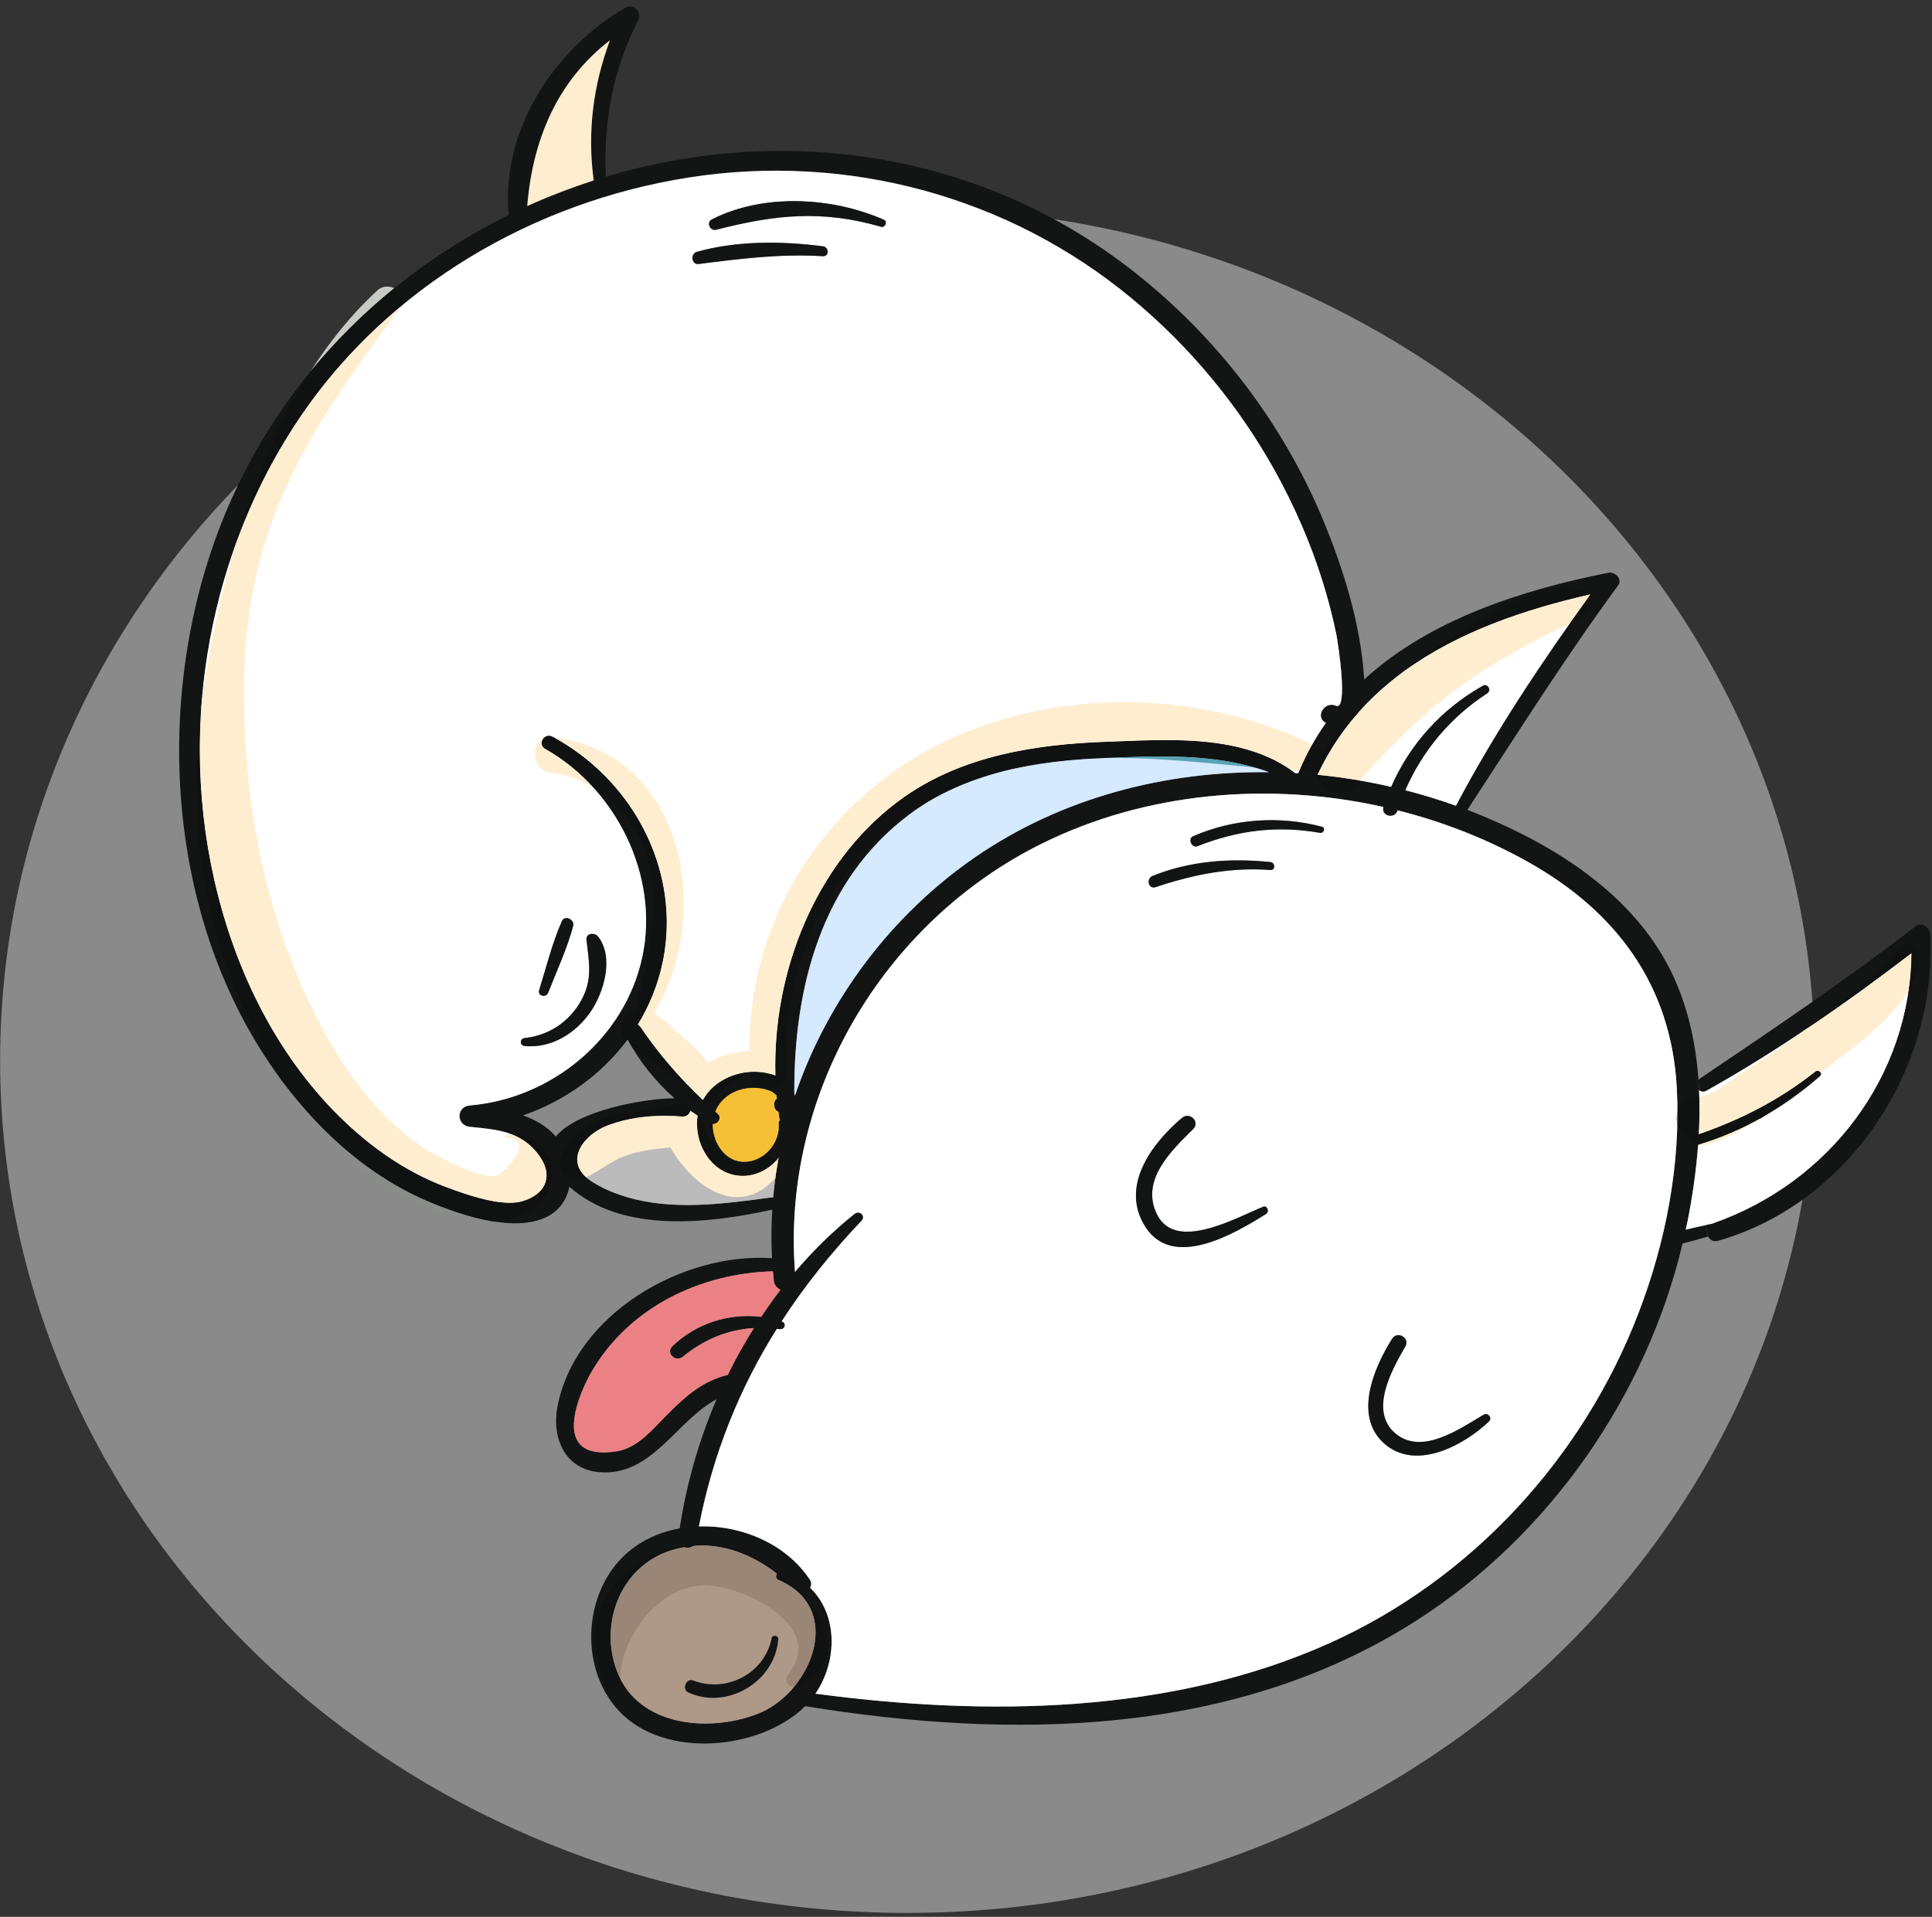 <?xml version="1.0" encoding="UTF-8"?>
<svg width="130px" height="129px" viewBox="0 0 130 129" version="1.1" xmlns="http://www.w3.org/2000/svg" xmlns:xlink="http://www.w3.org/1999/xlink">
    <rect x="0" y="0" width="130" height="129" fill="#333333" stroke="none"/>
    <!-- Generator: Sketch 50 (54983) - http://www.bohemiancoding.com/sketch -->
    <title>Group</title>
    <desc>Created with Sketch.</desc>
    <defs></defs>
    <g id="Page-1" stroke="none" stroke-width="1" fill="none" fill-rule="evenodd">
        <g id="2" transform="translate(-698, -493)">
            <g id="Silver" transform="translate(434, 132)">
                <g id="Group" transform="translate(264, 361)">
                    <path d="M0.008,71.372 C0.008,103.057 27.338,128.738 61.052,128.738 C94.767,128.738 122.097,103.057 122.097,71.372 C122.097,39.69 94.767,14.006 61.052,14.006 C27.338,14.006 0.008,39.69 0.008,71.372" id="Fill-201" fill="#E2E2E2" opacity="0.5"></path>
                    <path d="M99.768,46.145 C100.108,45.949 100.398,46.458 100.075,46.671 C97.599,48.277 95.731,50.514 94.565,53.183 C95.72,53.48 96.852,53.826 97.967,54.224 C100.582,49.261 103.738,44.556 107.011,40.002 C99.534,41.702 92.067,44.841 88.655,52.143 C90.322,52.305 91.972,52.579 93.601,52.954 C94.861,50.067 96.997,47.712 99.768,46.145 M53.482,73.752 C55.673,67.288 60.005,61.536 65.665,57.653 C71.453,53.681 78.423,51.879 85.387,51.969 C81.936,50.693 78.116,50.861 74.447,51.007 C69.797,51.197 65.024,51.947 61.199,54.806 C55.266,59.242 53.409,66.493 53.448,73.55 C53.465,73.611 53.476,73.681 53.482,73.752 M47.984,76.05 C48.123,77.113 48.898,78.181 50.053,78.186 C51.413,78.199 52.517,76.907 52.394,75.59 C52.383,75.494 52.428,75.428 52.489,75.384 C52.467,75.34 52.445,75.301 52.439,75.244 C52.417,75.104 52.405,74.964 52.383,74.824 L52.305,74.785 C52.021,74.596 52.015,74.115 52.277,73.935 C52.272,73.865 52.26,73.795 52.25,73.721 C52.138,73.629 52.027,73.515 51.887,73.449 C51.636,73.318 51.34,73.257 51.062,73.231 C50.582,73.178 50.075,73.235 49.623,73.401 C48.915,73.664 48.391,74.172 48.134,74.806 C48.185,74.85 48.235,74.903 48.291,74.951 C48.603,75.227 48.307,75.656 47.962,75.647 C47.962,75.774 47.967,75.909 47.984,76.05 M54.513,106.856 C56.37,108.638 56.381,111.768 54.87,113.982 C66.334,115.51 78.797,115.383 89.497,110.564 C99.009,106.279 106.492,98.146 110.24,88.398 C112.085,83.605 113.106,78.348 112.827,73.2 C112.453,66.292 108.74,61.329 102.834,58.017 C100.097,56.479 97.125,55.309 94.047,54.537 L94.036,54.565 C93.835,55.164 92.898,54.912 93.088,54.308 C85.404,52.59 77.129,53.295 70.104,56.775 C59.398,62.079 52.584,73.642 53.493,85.596 C54.708,84.169 56.047,82.852 57.508,81.683 C57.836,81.425 58.277,81.841 57.976,82.151 C55.93,84.309 54.128,86.555 52.595,88.927 L52.617,88.936 C52.952,89.045 52.813,89.501 52.478,89.453 C52.405,89.444 52.344,89.444 52.272,89.431 C49.751,93.453 47.978,97.835 47.03,102.724 C49.919,102.632 52.913,103.919 54.491,106.305 C54.619,106.502 54.603,106.694 54.513,106.856 M50.945,115.352 C54.535,113.996 56.944,108.288 52.378,106.322 C52.194,106.243 52.194,106.042 52.277,105.898 C50.632,104.641 48.703,103.849 46.646,104.033 C46.478,104.164 46.239,104.186 46.032,104.121 C45.647,104.191 45.257,104.291 44.867,104.436 C41.672,105.622 40.322,109.369 41.516,112.477 C42.943,116.193 47.655,116.609 50.945,115.352 M44.917,95.178 C46.15,93.948 47.27,92.946 48.971,92.525 C49.5,91.44 50.086,90.394 50.727,89.378 C48.982,89.479 47.387,90.127 45.943,91.308 C45.458,91.702 44.772,91.059 45.24,90.604 C46.818,89.063 49.065,88.354 51.223,88.621 C51.636,87.999 52.06,87.391 52.517,86.804 C52.288,86.695 52.099,86.489 52.065,86.183 C52.043,85.968 52.027,85.763 52.01,85.557 C47.125,85.697 42.358,87.951 39.815,92.302 C39.017,93.668 36.848,98.43 41.543,97.664 C42.938,97.432 43.98,96.115 44.917,95.178 M42.096,80.536 C45.246,81.499 48.681,81.018 51.876,80.589 C51.932,80.58 51.976,80.589 52.021,80.593 C52.104,79.687 52.233,78.79 52.4,77.897 C51.759,78.742 50.688,79.267 49.578,79.105 C47.733,78.842 46.673,76.833 46.941,75.082 C46.779,74.977 46.612,74.863 46.451,74.75 C46.389,74.982 46.211,75.161 45.898,75.139 C44.22,75.017 42.564,75.126 40.969,75.708 C39.196,76.352 37.858,78.225 39.781,79.49 C40.495,79.954 41.282,80.291 42.096,80.536 M45.385,73.913 C44.108,72.784 43.01,71.411 42.235,69.956 C40.484,72.311 37.997,74.097 35.198,75.065 C36.051,75.367 36.815,75.813 37.401,76.487 C38.828,74.741 43.328,73.922 45.385,73.913 M39.949,12.145 C39.508,8.888 39.915,5.733 41.042,2.712 C37.518,5.431 35.839,9.37 35.477,13.868 C36.932,13.208 38.426,12.637 39.949,12.145 M22.418,74.719 C24.565,76.934 27.124,78.812 30.029,79.893 C31.384,80.396 33.759,81.245 35.153,80.838 C36.826,80.348 37.255,79.022 36.202,77.66 C35.02,76.133 33.442,76.015 31.613,75.835 C30.693,75.743 30.681,74.474 31.613,74.395 C37.105,73.935 42.04,69.895 43.216,64.412 C44.393,58.946 41.449,53.082 36.681,50.397 C36.14,50.095 36.62,49.278 37.166,49.569 C42.586,52.484 45.876,58.61 44.583,64.787 C44.265,66.292 43.69,67.685 42.921,68.95 C42.988,68.989 43.054,69.05 43.11,69.134 C44.365,70.975 45.726,72.535 47.298,74.032 C48.117,72.517 50.086,71.836 51.737,72.246 C51.887,72.276 52.032,72.329 52.177,72.377 C51.971,65.268 55.015,57.72 60.859,53.625 C64.823,50.85 69.719,50.089 74.447,49.921 C78.607,49.77 83.665,49.362 87.155,52.031 C87.222,52.031 87.289,52.036 87.356,52.036 C87.863,50.8 88.493,49.675 89.218,48.646 C88.443,48.282 89.118,47.152 89.893,47.493 C90.74,47.873 90.032,43.247 89.915,42.676 C89.67,41.495 89.368,40.332 89.012,39.185 C88.198,36.561 87.093,34.043 85.761,31.643 C83.313,27.256 80.063,23.334 76.204,20.129 C67.895,13.213 57.022,10.276 46.361,11.943 C35.906,13.577 26.092,19.301 20.132,28.163 C14.132,37.092 12.041,48.556 14.383,59.058 C15.665,64.837 18.281,70.438 22.418,74.719 M34.228,14.467 C33.687,8.782 37.306,3.249 42.096,0.519 C42.653,0.205 43.216,0.826 42.943,1.369 C41.231,4.715 40.601,8.178 40.769,11.893 C52.528,8.379 65.816,10.036 76.327,18.31 C81.88,22.68 86.335,28.493 89.045,35.033 C90.417,38.346 91.565,42.049 91.789,45.658 L91.789,45.731 C96.16,41.719 102.349,39.711 108.215,38.547 C108.656,38.457 109.202,38.955 108.873,39.409 C105.277,44.304 102.06,49.423 98.736,54.504 C99.104,54.643 99.467,54.789 99.829,54.94 C104.836,57.032 109.888,60.266 112.392,65.279 C113.535,67.579 114.104,70.102 114.287,72.679 L114.327,73.358 C114.371,74.342 114.36,75.34 114.31,76.33 C117.165,75.34 119.758,74.014 122.15,72.114 C122.367,71.943 122.679,72.241 122.462,72.43 C120.076,74.522 117.304,76.137 114.265,77.043 C114.137,78.75 113.892,80.44 113.579,82.064 C113.535,82.3 113.473,82.523 113.429,82.751 C113.87,82.646 114.321,82.541 114.778,82.449 L114.934,83.211 C114.366,83.386 113.791,83.539 113.217,83.688 C110.763,94.005 104.206,103.376 95.285,109.076 C83.018,116.911 68.057,117.073 54.173,114.823 C54.067,114.928 53.961,115.033 53.85,115.134 C50.621,117.896 44.253,118.342 41.387,114.849 C38.795,111.702 39.397,106.401 42.765,104.064 C43.651,103.442 44.672,103.048 45.737,102.856 C46.183,99.897 47.019,96.959 48.218,94.167 C45.491,95.624 43.874,99.358 40.344,99.078 C38.019,98.894 37.111,96.784 37.507,94.688 C38.694,88.42 45.938,84.27 51.948,84.673 C51.887,83.578 51.898,82.488 51.965,81.407 C47.7,82.34 41.867,83.044 38.315,79.866 C38.142,80.698 37.674,81.442 36.848,81.867 C34.596,83.027 30.899,81.74 28.78,80.834 C25.886,79.604 23.332,77.66 21.186,75.38 C12.141,65.755 10.129,50.856 13.77,38.486 C17.009,27.458 24.749,19.144 34.228,14.467" id="Fill-202" fill="#131514"></path>
                    <path d="M59.281,15.261 C59.554,15.345 59.749,14.909 59.482,14.791 C55.986,13.258 51.357,13.001 47.9,14.769 C47.504,14.97 47.789,15.569 48.19,15.462 C52.132,14.45 55.294,14.109 59.281,15.261 M55.372,17.242 C55.812,17.264 55.784,16.626 55.372,16.576 C52.623,16.218 49.578,16.19 46.886,16.951 C46.451,17.074 46.523,17.824 46.997,17.768 C49.829,17.409 52.506,17.068 55.372,17.242 M38.566,62.32 C38.683,61.877 37.997,61.553 37.802,62.001 C37.155,63.478 36.759,65.095 36.28,66.633 C36.152,67.03 36.748,67.176 36.888,66.801 C37.462,65.335 38.159,63.847 38.566,62.32 M39.737,68.094 C40.64,66.779 41.326,64.44 40.25,63.036 C40.033,62.75 39.414,62.778 39.464,63.248 C39.636,64.759 39.893,65.917 39.107,67.332 C38.293,68.782 36.944,69.677 35.298,69.861 C34.964,69.9 34.958,70.36 35.298,70.393 C37.094,70.572 38.739,69.542 39.737,68.094 M46.361,11.943 C57.022,10.276 67.895,13.213 76.204,20.129 C80.063,23.334 83.313,27.256 85.761,31.643 C87.093,34.043 88.198,36.561 89.012,39.185 C89.368,40.332 89.67,41.495 89.915,42.676 C90.032,43.247 90.74,47.873 89.893,47.493 C89.118,47.152 88.443,48.282 89.218,48.646 C88.493,49.675 87.863,50.8 87.356,52.036 C87.289,52.036 87.222,52.031 87.155,52.031 C83.665,49.362 78.607,49.77 74.447,49.921 C69.719,50.089 64.823,50.85 60.859,53.625 C55.015,57.72 51.971,65.268 52.177,72.377 C52.032,72.329 51.887,72.276 51.737,72.246 C50.086,71.836 48.117,72.517 47.298,74.032 C45.726,72.535 44.365,70.975 43.11,69.134 C43.054,69.05 42.988,68.989 42.921,68.95 C43.69,67.685 44.265,66.292 44.583,64.787 C45.876,58.61 42.586,52.484 37.166,49.569 C36.62,49.278 36.14,50.095 36.681,50.397 C41.449,53.082 44.393,58.946 43.216,64.412 C42.04,69.895 37.105,73.935 31.613,74.395 C30.681,74.474 30.693,75.743 31.613,75.835 C33.442,76.015 35.02,76.133 36.202,77.66 C37.255,79.022 36.826,80.348 35.153,80.838 C33.759,81.245 31.384,80.396 30.029,79.893 C27.124,78.812 24.565,76.934 22.418,74.719 C18.281,70.438 15.665,64.837 14.383,59.058 C12.041,48.556 14.132,37.092 20.132,28.163 C26.092,19.301 35.906,13.577 46.361,11.943" id="Fill-203" fill="#FFFFFF"></path>
                    <path d="M35.298,69.861 C34.964,69.901 34.958,70.36 35.298,70.393 C37.094,70.572 38.739,69.542 39.737,68.094 C40.64,66.779 41.326,64.44 40.25,63.036 C40.033,62.75 39.414,62.778 39.464,63.248 C39.636,64.759 39.893,65.917 39.107,67.333 C38.293,68.782 36.944,69.677 35.298,69.861" id="Fill-204" fill="#131514"></path>
                    <path d="M36.28,66.633 C36.152,67.03 36.748,67.176 36.888,66.801 C37.462,65.335 38.159,63.847 38.566,62.32 C38.683,61.877 37.997,61.553 37.802,62 C37.155,63.478 36.759,65.095 36.28,66.633" id="Fill-205" fill="#131514"></path>
                    <path d="M41.042,2.712 C37.518,5.431 35.839,9.37 35.477,13.868 C36.932,13.208 38.427,12.637 39.949,12.145 C39.508,8.889 39.915,5.733 41.042,2.712" id="Fill-206" fill="#FFEDD0"></path>
                    <path d="M40.969,75.708 C39.196,76.352 37.858,78.225 39.781,79.49 C40.495,79.954 41.282,80.291 42.096,80.536 C45.246,81.499 48.681,81.018 51.876,80.589 C51.932,80.58 51.976,80.589 52.021,80.593 C52.104,79.687 52.233,78.79 52.4,77.897 C51.759,78.742 50.688,79.267 49.578,79.105 C47.733,78.842 46.673,76.833 46.941,75.082 C46.779,74.977 46.612,74.863 46.451,74.75 C46.389,74.982 46.211,75.161 45.898,75.139 C44.22,75.017 42.564,75.126 40.969,75.708" id="Fill-207" fill="#BBBBBB"></path>
                    <path d="M39.815,92.302 C39.017,93.668 36.848,98.43 41.544,97.664 C42.938,97.432 43.98,96.115 44.917,95.178 C46.149,93.948 47.27,92.946 48.971,92.525 C49.5,91.44 50.086,90.394 50.727,89.378 C48.982,89.479 47.387,90.127 45.943,91.308 C45.458,91.702 44.772,91.059 45.24,90.604 C46.818,89.063 49.065,88.354 51.223,88.621 C51.636,87.999 52.06,87.391 52.517,86.804 C52.288,86.695 52.099,86.489 52.065,86.183 C52.043,85.968 52.026,85.763 52.01,85.557 C47.125,85.697 42.358,87.951 39.815,92.302" id="Fill-208" fill="#EC8185"></path>
                    <path d="M52.366,110.314 C52.383,110.056 51.971,109.999 51.921,110.249 C51.446,112.647 48.854,113.956 46.64,113.094 C46.177,112.914 45.865,113.685 46.305,113.895 C48.921,115.107 52.154,113.177 52.366,110.314 M46.032,104.121 C46.239,104.186 46.478,104.164 46.646,104.033 C48.703,103.849 50.632,104.641 52.277,105.898 C52.194,106.042 52.194,106.243 52.378,106.322 C56.944,108.288 54.535,113.996 50.945,115.352 C47.655,116.609 42.943,116.193 41.516,112.477 C40.322,109.369 41.672,105.622 44.867,104.436 C45.257,104.291 45.647,104.191 46.032,104.121" id="Fill-209" fill="#AE9988"></path>
                    <path d="M46.64,113.094 C46.177,112.914 45.865,113.685 46.305,113.895 C48.921,115.107 52.155,113.177 52.366,110.314 C52.383,110.056 51.971,109.999 51.921,110.253 C51.446,112.647 48.854,113.956 46.64,113.094" id="Fill-210" fill="#131514"></path>
                    <path d="M46.886,16.951 C46.451,17.074 46.523,17.824 46.997,17.768 C49.829,17.409 52.506,17.068 55.372,17.242 C55.812,17.264 55.784,16.626 55.372,16.576 C52.623,16.218 49.578,16.19 46.886,16.951" id="Fill-211" fill="#131514"></path>
                    <path d="M100.192,95.659 C100.432,95.432 100.124,95.042 99.84,95.204 C98.268,96.123 95.748,97.936 93.958,96.522 C92.062,95.016 93.645,92.206 94.56,90.617 C94.894,90.043 94.03,89.54 93.673,90.096 C92.413,92.088 90.986,95.471 93.305,97.283 C95.43,98.938 98.547,97.231 100.192,95.659 M88.822,56.048 C89.09,56.093 89.207,55.706 88.934,55.634 C86.079,54.884 82.995,55.097 80.285,56.277 C79.901,56.439 80.185,57.1 80.57,56.949 C83.296,55.874 85.923,55.544 88.822,56.048 M85.488,58.549 C85.828,58.577 85.817,58.056 85.488,58.017 C82.822,57.738 80.057,57.933 77.553,58.951 C77.101,59.13 77.275,59.864 77.76,59.701 C80.313,58.851 82.783,58.353 85.488,58.549 M85.192,81.696 C85.437,81.543 85.276,81.101 84.992,81.215 C83.146,81.963 79.081,84.292 77.837,81.701 C76.734,79.407 78.808,77.45 80.285,75.984 C80.776,75.494 80.051,74.802 79.533,75.231 C77.48,76.969 75.351,79.836 77.057,82.545 C78.908,85.487 83.068,83.027 85.192,81.696 M52.272,89.431 C52.344,89.444 52.405,89.444 52.478,89.453 C52.813,89.501 52.952,89.045 52.617,88.936 L52.595,88.927 C54.128,86.555 55.93,84.309 57.976,82.151 C58.277,81.841 57.836,81.425 57.508,81.683 C56.047,82.852 54.708,84.169 53.493,85.596 C52.584,73.642 59.398,62.079 70.104,56.775 C77.129,53.295 85.404,52.59 93.088,54.308 C92.898,54.912 93.835,55.164 94.036,54.565 L94.047,54.537 C97.125,55.309 100.097,56.479 102.834,58.017 C108.74,61.329 112.453,66.292 112.827,73.2 C113.106,78.348 112.085,83.605 110.24,88.398 C106.492,98.146 99.009,106.279 89.497,110.564 C78.797,115.383 66.334,115.51 54.87,113.982 C56.381,111.768 56.37,108.638 54.513,106.856 C54.603,106.694 54.619,106.502 54.491,106.305 C52.913,103.919 49.919,102.632 47.03,102.724 C47.978,97.835 49.751,93.453 52.272,89.431" id="Fill-212" fill="#FFFFFF"></path>
                    <path d="M47.9,14.769 C47.504,14.97 47.789,15.569 48.19,15.462 C52.132,14.45 55.294,14.109 59.281,15.261 C59.554,15.345 59.749,14.909 59.482,14.791 C55.986,13.258 51.357,13.001 47.9,14.769" id="Fill-213" fill="#131514"></path>
                    <path d="M48.291,74.951 C48.603,75.227 48.307,75.656 47.962,75.647 C47.962,75.774 47.967,75.909 47.984,76.05 C48.123,77.113 48.898,78.181 50.053,78.186 C51.413,78.199 52.517,76.907 52.394,75.59 C52.383,75.494 52.428,75.428 52.489,75.384 C52.467,75.34 52.445,75.301 52.439,75.244 C52.417,75.104 52.405,74.964 52.383,74.824 L52.305,74.785 C52.021,74.596 52.015,74.115 52.277,73.935 C52.272,73.865 52.26,73.795 52.25,73.721 C52.138,73.629 52.027,73.515 51.887,73.449 C51.636,73.318 51.34,73.257 51.062,73.231 C50.582,73.178 50.075,73.235 49.623,73.401 C48.915,73.664 48.391,74.172 48.134,74.806 C48.185,74.85 48.235,74.903 48.291,74.951" id="Fill-214" fill="#F6C036"></path>
                    <path d="M61.199,54.806 C55.266,59.242 53.409,66.493 53.448,73.55 C53.465,73.611 53.476,73.681 53.482,73.752 C55.673,67.288 60.005,61.536 65.665,57.653 C71.453,53.681 78.423,51.879 85.387,51.969 C81.936,50.693 78.116,50.861 74.447,51.007 C69.797,51.197 65.024,51.947 61.199,54.806" id="Fill-215" fill="#D5E9FF"></path>
                    <path d="M79.533,75.231 C77.481,76.969 75.351,79.836 77.057,82.545 C78.908,85.487 83.068,83.027 85.192,81.696 C85.437,81.543 85.276,81.101 84.992,81.215 C83.146,81.963 79.081,84.292 77.838,81.701 C76.734,79.407 78.808,77.45 80.285,75.984 C80.776,75.494 80.051,74.802 79.533,75.231" id="Fill-216" fill="#131514"></path>
                    <path d="M77.553,58.951 C77.101,59.13 77.275,59.864 77.76,59.701 C80.313,58.851 82.783,58.353 85.488,58.549 C85.828,58.577 85.817,58.056 85.488,58.017 C82.823,57.738 80.057,57.933 77.553,58.951" id="Fill-217" fill="#131514"></path>
                    <path d="M80.285,56.277 C79.901,56.439 80.185,57.1 80.57,56.948 C83.296,55.874 85.923,55.544 88.822,56.048 C89.09,56.093 89.207,55.706 88.934,55.634 C86.079,54.884 82.995,55.097 80.285,56.277" id="Fill-218" fill="#131514"></path>
                    <path d="M88.655,52.143 C90.322,52.305 91.972,52.579 93.601,52.954 C94.861,50.067 96.997,47.712 99.768,46.145 C100.108,45.949 100.398,46.458 100.075,46.671 C97.599,48.277 95.731,50.514 94.565,53.183 C95.72,53.48 96.852,53.826 97.967,54.224 C100.582,49.261 103.738,44.556 107.011,40.002 C99.534,41.702 92.067,44.841 88.655,52.143" id="Fill-219" fill="#FFFFFF"></path>
                    <path d="M93.673,90.096 C92.413,92.092 90.986,95.471 93.305,97.283 C95.43,98.938 98.547,97.231 100.192,95.659 C100.432,95.432 100.125,95.042 99.84,95.204 C98.268,96.123 95.748,97.936 93.958,96.522 C92.062,95.016 93.645,92.206 94.56,90.617 C94.894,90.043 94.03,89.54 93.673,90.096" id="Fill-220" fill="#131514"></path>
                    <path d="M113.579,82.064 C113.535,82.3 113.473,82.523 113.429,82.751 C113.87,82.646 114.321,82.541 114.778,82.449 C114.929,82.418 115.085,82.383 115.235,82.353 L115.28,82.331 C123.103,79.586 128.546,72.443 128.629,64.132 C124.23,67.495 119.657,70.69 114.828,73.393 C114.633,73.502 114.455,73.463 114.327,73.358 C114.371,74.342 114.36,75.34 114.31,76.33 C117.165,75.34 119.758,74.014 122.15,72.114 C122.367,71.943 122.679,72.241 122.462,72.43 C120.076,74.522 117.304,76.137 114.265,77.043 C114.137,78.75 113.892,80.44 113.579,82.064" id="Fill-221" fill="#FFFFFF"></path>
                    <path d="M114.287,72.679 L114.327,73.358 C114.455,73.463 114.633,73.502 114.828,73.393 C119.657,70.69 124.23,67.495 128.629,64.132 C128.546,72.443 123.103,79.586 115.28,82.331 L115.235,82.353 C115.085,82.383 114.929,82.418 114.778,82.449 L114.934,83.211 C115.046,83.434 115.28,83.596 115.604,83.504 C124.431,80.983 130.369,71.937 129.878,62.873 C129.85,62.448 129.332,62.006 128.919,62.32 C124.207,65.962 119.3,69.268 114.366,72.596 L114.287,72.679" id="Fill-222" fill="#131514"></path>
                    <path d="M41.578,112.634 C41.573,112.621 41.568,112.608 41.562,112.595 C41.568,112.608 41.573,112.621 41.578,112.634 M41.56,112.59 C41.558,112.586 41.556,112.577 41.553,112.573 C41.556,112.577 41.558,112.586 41.56,112.59 M41.086,110.152 C41.084,107.705 42.445,105.337 44.867,104.436 C45.257,104.291 45.647,104.191 46.032,104.121 C46.037,104.121 46.043,104.121 46.048,104.125 C46.043,104.121 46.037,104.121 46.032,104.121 C45.647,104.191 45.257,104.291 44.867,104.436 C42.445,105.337 41.084,107.705 41.086,110.152 M52.229,105.863 C52.226,105.858 52.224,105.858 52.221,105.854 C52.224,105.858 52.226,105.858 52.229,105.863 M46.265,104.156 C46.262,104.156 46.26,104.156 46.257,104.156 C46.26,104.156 46.262,104.156 46.265,104.156 M46.274,104.156 C46.398,104.156 46.52,104.121 46.62,104.055 C46.52,104.121 46.399,104.156 46.274,104.156 M46.626,104.051 C46.632,104.046 46.639,104.042 46.646,104.033 C46.846,104.015 47.044,104.007 47.241,104.007 C47.044,104.007 46.845,104.015 46.646,104.033 C46.639,104.042 46.632,104.046 46.626,104.051 M47.25,104.007 C47.247,104.007 47.245,104.007 47.242,104.007 C47.245,104.007 47.247,104.007 47.25,104.007" id="Fill-223" fill="#898C88"></path>
                    <path d="M53.441,113.51 C54.323,112.442 54.882,111.115 54.881,109.855 C54.881,108.428 54.162,107.088 52.378,106.322 C52.268,106.279 52.224,106.187 52.223,106.09 C52.223,106.025 52.243,105.959 52.277,105.898 C52.261,105.885 52.245,105.871 52.229,105.863 C52.226,105.858 52.224,105.858 52.221,105.854 C50.751,104.746 49.058,104.011 47.25,104.007 C47.247,104.007 47.245,104.007 47.242,104.007 C47.242,104.007 47.242,104.007 47.241,104.007 C47.044,104.007 46.846,104.015 46.646,104.033 C46.639,104.042 46.632,104.046 46.626,104.051 C46.624,104.051 46.622,104.051 46.62,104.055 C46.52,104.121 46.398,104.156 46.274,104.156 C46.271,104.156 46.268,104.156 46.265,104.156 C46.262,104.156 46.26,104.156 46.257,104.156 C46.187,104.156 46.116,104.142 46.048,104.125 C46.043,104.121 46.037,104.121 46.032,104.121 C45.647,104.191 45.257,104.291 44.867,104.436 C42.445,105.337 41.084,107.705 41.086,110.152 C41.087,110.936 41.227,111.724 41.516,112.477 C41.528,112.507 41.54,112.542 41.553,112.573 C41.556,112.577 41.558,112.586 41.56,112.59 C41.561,112.59 41.562,112.595 41.562,112.595 C41.568,112.608 41.573,112.621 41.578,112.634 C41.623,112.739 41.67,112.84 41.72,112.941 C41.718,112.963 41.717,112.989 41.717,113.011 C41.707,113.304 41.441,113.51 41.184,113.51 C41.028,113.51 40.876,113.435 40.785,113.26 C38.246,108.436 42.466,103.902 47.326,103.902 C47.725,103.902 48.128,103.932 48.533,103.998 C52.07,104.554 59.252,110.686 53.632,113.453 C53.566,113.483 53.502,113.501 53.441,113.51" id="Fill-224" fill="#0F1211"></path>
                    <path d="M53.038,112.678 C55.657,109.452 50.024,106.69 47.368,106.69 C47.273,106.69 47.183,106.694 47.097,106.703 C44.238,106.935 41.846,110.126 41.72,112.941 C41.67,112.84 41.623,112.739 41.578,112.634 C41.573,112.621 41.568,112.608 41.562,112.595 C41.54,112.542 41.528,112.507 41.516,112.477 C41.227,111.724 41.087,110.936 41.086,110.152 C41.084,107.705 42.445,105.337 44.867,104.436 C45.257,104.291 45.647,104.191 46.032,104.121 C46.116,104.142 46.187,104.156 46.257,104.156 C46.399,104.156 46.52,104.121 46.62,104.055 C46.845,104.015 47.044,104.007 47.241,104.007 C49.058,104.011 50.751,104.746 52.221,105.854 C52.245,105.871 52.261,105.885 52.277,105.898 C52.243,105.959 52.223,106.025 52.223,106.09 C52.224,106.187 52.268,106.279 52.378,106.322 C54.162,107.088 54.881,108.428 54.881,109.855 C54.882,111.115 54.323,112.442 53.441,113.51 C53.422,113.51 53.404,113.514 53.386,113.514 C52.996,113.514 52.745,113.041 53.038,112.678 Z" id="Fill-225" fill="#998677"></path>
                    <path d="M114.315,77.03 C114.001,76.964 113.703,76.807 113.487,76.588 C113.39,76.487 113.293,76.387 113.196,76.286 C113.029,76.115 112.92,75.901 112.863,75.669 C112.869,75.41 112.872,75.152 112.872,74.894 C112.872,74.872 112.872,74.85 112.872,74.828 C113.017,74.268 113.436,73.791 114.066,73.791 C114.116,73.791 114.168,73.795 114.222,73.804 C114.251,73.804 114.28,73.808 114.311,73.808 C114.322,73.808 114.332,73.808 114.343,73.808 C114.351,74.075 114.355,74.342 114.355,74.609 C114.355,75.183 114.339,75.756 114.31,76.33 C117.165,75.34 119.758,74.014 122.15,72.114 C122.196,72.079 122.246,72.062 122.295,72.062 C122.39,72.062 122.479,72.123 122.517,72.202 C121.269,73.2 119.936,74.294 118.538,75.222 C117.203,75.975 115.791,76.588 114.315,77.03" id="Fill-226" fill="#0F1211"></path>
                    <path d="M112.87,75.669 C112.793,75.397 112.8,75.104 112.88,74.828 C112.88,74.85 112.88,74.872 112.88,74.894 C112.88,75.152 112.877,75.41 112.87,75.669" id="Fill-227" fill="#997B55"></path>
                    <path d="M114.627,77.061 C114.523,77.061 114.418,77.052 114.315,77.03 C115.791,76.588 117.203,75.975 118.538,75.222 C117.411,75.971 116.242,76.605 115.042,76.999 C114.909,77.043 114.768,77.061 114.627,77.061 M114.31,76.33 C114.339,75.756 114.355,75.183 114.355,74.609 C114.355,74.342 114.351,74.075 114.343,73.808 C115.27,73.773 116.985,72.32 117.687,71.875 C118.928,71.09 120.145,70.263 121.33,69.394 C121.365,69.368 121.4,69.342 121.435,69.316 C123.891,67.669 126.285,65.925 128.629,64.132 C128.621,64.981 128.556,65.817 128.439,66.638 C127.221,68.709 124.866,70.346 123.12,71.722 C122.921,71.879 122.72,72.04 122.517,72.202 C122.479,72.123 122.39,72.062 122.295,72.062 C122.246,72.062 122.196,72.079 122.15,72.114 C119.758,74.014 117.165,75.34 114.31,76.33" id="Fill-228" fill="#FFEDD0"></path>
                    <path d="M121.435,69.316 C123.705,67.651 126.058,65.978 127.882,63.815 C128.038,63.63 128.215,63.553 128.387,63.553 C128.842,63.553 129.265,64.086 129.193,64.581 C129.085,65.311 128.817,65.995 128.439,66.638 C128.556,65.817 128.621,64.981 128.629,64.132 C126.285,65.925 123.891,67.669 121.435,69.316" id="Fill-229" fill="#0F1211"></path>
                    <path d="M47.298,74.032 C47.31,74.005 47.323,73.984 47.335,73.962 C47.323,73.984 47.31,74.005 47.298,74.032 M47.346,73.944 C48.026,72.78 49.403,72.132 50.758,72.128 C49.403,72.132 48.026,72.78 47.346,73.944 M50.765,72.128 C50.764,72.128 50.764,72.128 50.763,72.128 C50.764,72.128 50.764,72.128 50.765,72.128 M74.671,49.913 C74.774,49.909 74.877,49.905 74.98,49.901 C74.877,49.905 74.774,49.909 74.671,49.913 M74.988,49.901 C76.09,49.857 77.246,49.806 78.412,49.806 C77.246,49.806 76.09,49.857 74.988,49.901 M78.421,49.806 C78.419,49.806 78.417,49.806 78.415,49.806 C78.417,49.806 78.419,49.806 78.421,49.806" id="Fill-230" fill="#898C88"></path>
                    <path d="M47.245,74.408 C46.61,74.408 46.075,73.642 46.252,72.994 C46.591,73.344 46.939,73.69 47.298,74.032 C47.31,74.005 47.323,73.984 47.335,73.962 C47.339,73.957 47.342,73.953 47.346,73.944 C48.026,72.78 49.403,72.132 50.758,72.128 C50.759,72.128 50.761,72.128 50.763,72.128 C50.764,72.128 50.764,72.128 50.765,72.128 C51.093,72.128 51.421,72.167 51.737,72.246 C51.887,72.276 52.032,72.329 52.177,72.377 C52.171,72.158 52.167,71.934 52.167,71.711 C52.164,64.8 55.198,57.593 60.859,53.625 C64.823,50.85 69.719,50.089 74.447,49.921 C74.521,49.919 74.596,49.916 74.671,49.913 C74.774,49.909 74.877,49.905 74.98,49.901 C74.983,49.901 74.985,49.901 74.988,49.901 C76.09,49.857 77.246,49.806 78.412,49.806 C78.413,49.806 78.414,49.806 78.415,49.806 C78.417,49.806 78.419,49.806 78.421,49.806 C81.441,49.806 84.528,50.151 86.927,51.862 C86.082,51.797 85.237,51.721 84.392,51.643 C82.373,51.061 80.248,50.908 78.118,50.908 C76.89,50.908 75.66,50.959 74.447,51.007 C74.388,51.009 74.329,51.011 74.271,51.014 C70.594,51.077 66.969,51.656 63.449,53.386 C56.405,56.847 52.452,64.47 52.869,72.211 C52.911,72.981 52.343,73.362 51.75,73.362 C51.73,73.362 51.709,73.362 51.689,73.362 C51.528,73.305 51.357,73.266 51.189,73.244 C50.813,73.077 50.515,72.732 50.478,72.211 L50.477,72.184 C50.08,72.342 49.691,72.513 49.344,72.784 C48.783,73.222 48.346,73.795 47.771,74.22 C47.597,74.351 47.417,74.408 47.245,74.408" id="Fill-231" fill="#0F1211"></path>
                    <path d="M42.545,70.505 C42.431,70.411 42.32,70.315 42.211,70.217 C42.175,70.185 42.143,70.153 42.112,70.119 C42.154,70.065 42.195,70.011 42.235,69.956 C42.333,70.141 42.436,70.324 42.545,70.505 M36.669,50.39 C36.666,50.388 36.663,50.387 36.661,50.385 C36.663,50.387 36.666,50.388 36.669,50.39 M36.655,50.381 C36.648,50.377 36.642,50.373 36.636,50.369 C36.642,50.373 36.648,50.377 36.655,50.381 M36.634,50.368 C36.38,50.192 36.405,49.885 36.566,49.689 C36.405,49.885 36.38,50.192 36.634,50.368" id="Fill-232" fill="#898C88"></path>
                    <path d="M46.188,72.929 C45.678,72.71 45.191,72.329 44.77,72.066 C44.013,71.594 43.239,71.081 42.545,70.505 C42.436,70.324 42.333,70.141 42.235,69.956 C42.195,70.011 42.154,70.065 42.112,70.119 C41.438,69.375 41.976,68.231 42.791,67.932 L42.794,67.877 C43.529,64.548 44.587,61.245 43.578,57.84 C42.992,55.865 41.67,54.063 39.92,52.997 C38.983,51.964 37.891,51.078 36.681,50.397 C36.677,50.395 36.673,50.392 36.669,50.39 C36.666,50.388 36.663,50.387 36.661,50.385 C36.659,50.384 36.657,50.382 36.655,50.381 C36.648,50.377 36.642,50.373 36.636,50.369 C36.636,50.368 36.635,50.368 36.634,50.368 C36.38,50.192 36.405,49.885 36.566,49.689 C36.688,49.634 36.83,49.602 36.992,49.602 C37.043,49.602 37.095,49.606 37.15,49.612 C37.191,49.616 37.232,49.622 37.273,49.627 C41.839,52.131 44.867,56.924 44.864,62.086 C44.863,62.978 44.772,63.882 44.583,64.787 C44.265,66.292 43.69,67.685 42.921,68.95 C42.988,68.989 43.054,69.05 43.11,69.134 C44.06,70.528 45.071,71.761 46.188,72.929" id="Fill-233" fill="#0F1211"></path>
                    <path d="M90.206,53.282 C89.434,53.282 88.643,52.668 88.499,51.933 C88.44,51.947 88.379,51.957 88.314,51.957 C88.301,51.957 88.287,51.956 88.273,51.955 C87.986,51.938 87.7,51.919 87.413,51.898 C87.678,51.269 87.974,50.669 88.299,50.097 C88.439,50.165 88.579,50.235 88.718,50.306 C88.852,50.374 88.95,50.471 89.019,50.583 C89.903,49.463 90.868,48.407 91.898,47.418 C90.607,48.763 89.505,50.323 88.655,52.143 C89.603,52.235 90.545,52.363 91.481,52.526 C91.391,52.625 91.302,52.726 91.212,52.826 C90.927,53.147 90.569,53.282 90.206,53.282" id="Fill-234" fill="#0F1211"></path>
                    <path d="M47.298,74.032 C46.939,73.69 46.591,73.344 46.252,72.994 C46.255,72.981 46.259,72.968 46.263,72.955 C46.238,72.946 46.213,72.937 46.188,72.929 C45.071,71.761 44.06,70.528 43.11,69.134 C43.054,69.05 42.988,68.989 42.921,68.95 C43.69,67.685 44.265,66.292 44.583,64.787 C44.772,63.882 44.863,62.978 44.864,62.086 C44.867,56.924 41.839,52.131 37.273,49.627 C46.061,50.74 48.043,61.455 44.005,68.174 C44.814,68.741 45.57,69.423 46.277,70.107 C46.697,70.513 47.304,70.975 47.621,71.531 C48.462,71.025 49.506,70.741 50.424,70.733 C50.375,62.812 54.429,55.52 61.144,51.253 C65.389,48.555 70.509,47.253 75.627,47.253 C80.04,47.253 84.451,48.221 88.299,50.097 C87.974,50.669 87.678,51.269 87.413,51.898 C87.251,51.887 87.089,51.875 86.927,51.862 C84.528,50.151 81.441,49.806 78.421,49.806 C78.419,49.806 78.417,49.806 78.415,49.806 C78.414,49.806 78.413,49.806 78.412,49.806 C77.246,49.806 76.09,49.857 74.988,49.901 C74.985,49.901 74.983,49.901 74.98,49.901 C74.877,49.905 74.774,49.909 74.671,49.913 C74.596,49.916 74.521,49.919 74.447,49.921 C69.719,50.089 64.823,50.85 60.859,53.625 C55.198,57.593 52.164,64.8 52.167,71.711 C52.167,71.934 52.171,72.158 52.177,72.377 C52.032,72.329 51.887,72.276 51.737,72.246 C51.421,72.167 51.093,72.128 50.765,72.128 C50.764,72.128 50.764,72.128 50.763,72.128 C50.761,72.128 50.759,72.128 50.758,72.128 C49.403,72.132 48.026,72.78 47.346,73.944 C47.342,73.953 47.339,73.957 47.335,73.962 C47.323,73.984 47.31,74.005 47.298,74.032 M39.92,52.997 C39.083,52.486 38.148,52.144 37.15,52.031 C35.85,51.885 35.647,50.105 36.566,49.689 C36.405,49.885 36.38,50.192 36.634,50.368 C36.635,50.368 36.636,50.368 36.636,50.369 C36.642,50.373 36.648,50.377 36.655,50.381 C36.657,50.382 36.659,50.384 36.661,50.385 C36.663,50.387 36.666,50.388 36.669,50.39 C36.673,50.392 36.677,50.395 36.681,50.397 C37.891,51.078 38.983,51.964 39.92,52.997" id="Fill-235" fill="#FFEDD0"></path>
                    <path d="M94.485,45.169 C95.345,44.492 96.234,43.854 97.145,43.254 C99.095,41.972 102.741,39.566 105.498,39.566 C105.956,39.566 106.389,39.633 106.786,39.782 C107.115,39.905 107.337,40.284 107.126,40.62 C106.718,41.269 106.2,41.651 105.615,41.966 C106.077,41.308 106.543,40.653 107.011,40.002 C102.544,41.017 98.082,42.546 94.485,45.169" id="Fill-236" fill="#0F1211"></path>
                    <path d="M51.689,73.379 C51.518,73.369 51.347,73.324 51.189,73.244 C51.357,73.269 51.528,73.314 51.689,73.379" id="Fill-237" fill="#CEA432"></path>
                    <path d="M84.392,51.643 C81.242,51.349 78.09,51.008 74.974,51.008 C74.739,51.008 74.505,51.01 74.271,51.014 C74.329,51.011 74.388,51.009 74.447,51.007 C75.66,50.959 76.89,50.908 78.118,50.908 C80.248,50.908 82.373,51.061 84.392,51.643" id="Fill-238" fill="#58A2B5"></path>
                    <path d="M91.481,52.526 C90.545,52.363 89.603,52.235 88.655,52.143 C89.505,50.323 90.607,48.763 91.898,47.418 C92.722,46.626 93.587,45.877 94.485,45.169 C98.082,42.546 102.544,41.017 107.011,40.002 C106.543,40.653 106.077,41.308 105.615,41.966 C105.117,42.234 104.571,42.453 104.005,42.746 C102.437,43.558 100.896,44.43 99.414,45.393 C96.354,47.381 93.895,49.835 91.481,52.526" id="Fill-239" fill="#FFEDD0"></path>
                    <path d="M38.784,79.424 C37.973,79.424 37.421,78.549 37.789,77.687 C39.011,74.828 43.287,74.583 45.93,74.421 C45.953,74.421 45.976,74.421 45.998,74.421 C46.59,74.421 47.064,74.898 47.246,75.428 C47.699,76.741 48.653,78.4 50.041,78.4 C50.434,78.4 50.862,78.269 51.324,77.954 C51.463,77.862 51.6,77.822 51.729,77.822 C51.934,77.822 52.116,77.923 52.246,78.085 C51.682,78.72 50.859,79.135 49.982,79.135 C49.848,79.135 49.714,79.122 49.578,79.105 C47.924,78.868 46.901,77.231 46.9,75.629 C46.9,75.445 46.913,75.262 46.941,75.082 C46.779,74.977 46.612,74.863 46.451,74.75 C46.393,74.968 46.23,75.139 45.95,75.139 C45.933,75.139 45.916,75.139 45.898,75.139 C45.505,75.108 45.112,75.091 44.722,75.091 C43.447,75.091 42.19,75.262 40.969,75.708 C39.813,76.128 38.841,77.069 38.839,78.028 C38.838,78.444 39.02,78.86 39.448,79.236 C39.422,79.249 39.397,79.262 39.371,79.276 C39.167,79.376 38.969,79.424 38.784,79.424 M52.174,79.276 C52.223,78.925 52.279,78.575 52.341,78.225 C52.496,78.51 52.506,78.89 52.262,79.175 C52.233,79.21 52.203,79.245 52.174,79.276" id="Fill-240" fill="#0F1211"></path>
                    <path d="M49.609,80.562 C47.828,80.562 46.109,78.982 45.118,77.223 C44.192,77.301 43.266,77.415 42.375,77.682 C41.266,78.015 40.452,78.724 39.448,79.236 C39.02,78.86 38.838,78.444 38.839,78.028 C38.841,77.069 39.813,76.128 40.969,75.708 C42.19,75.262 43.447,75.091 44.722,75.091 C45.112,75.091 45.505,75.108 45.898,75.139 C45.916,75.139 45.933,75.139 45.95,75.139 C46.23,75.139 46.393,74.968 46.451,74.75 C46.612,74.863 46.779,74.977 46.941,75.082 C46.913,75.262 46.9,75.445 46.9,75.629 C46.901,77.231 47.924,78.868 49.578,79.105 C49.714,79.122 49.848,79.135 49.982,79.135 C50.859,79.135 51.682,78.72 52.246,78.085 C52.282,78.124 52.314,78.172 52.341,78.225 C52.279,78.575 52.223,78.925 52.174,79.276 C51.356,80.19 50.475,80.562 49.609,80.562" id="Fill-241" fill="#FFEDD0"></path>
                    <path d="M32.868,82.186 C31.481,82.186 30.043,81.858 29.029,81.482 C24.744,79.888 21.423,76.588 18.944,72.697 C19.637,73.629 20.384,74.526 21.186,75.38 C23.332,77.66 25.886,79.604 28.78,80.834 C29.918,81.32 31.511,81.915 33.092,82.186 C33.017,82.186 32.942,82.186 32.868,82.186 M34.298,80.948 C34.293,80.948 34.287,80.948 34.282,80.948 C34.287,80.948 34.293,80.948 34.298,80.948 M34.299,80.948 C34.604,80.948 34.889,80.913 35.141,80.843 C34.889,80.913 34.604,80.948 34.299,80.948 M30.17,79.945 C30.163,79.941 30.157,79.941 30.15,79.936 C30.157,79.941 30.163,79.941 30.17,79.945 M30.146,79.936 C30.139,79.932 30.132,79.932 30.125,79.928 C30.132,79.932 30.139,79.932 30.146,79.936 M30.118,79.928 C30.104,79.919 30.089,79.915 30.074,79.91 C30.089,79.915 30.104,79.919 30.118,79.928 M30.061,79.906 C30.057,79.901 30.052,79.901 30.047,79.901 C30.052,79.901 30.057,79.901 30.061,79.906" id="Fill-242" fill="#898C88"></path>
                    <path d="M33.092,82.186 C31.511,81.915 29.918,81.32 28.78,80.834 C25.886,79.604 23.332,77.66 21.186,75.38 C20.384,74.526 19.637,73.629 18.944,72.697 C17.167,69.911 15.822,66.823 14.866,63.851 C13.123,58.433 12.9,52.993 13.55,47.548 C13.479,48.527 13.445,49.507 13.445,50.488 C13.447,53.369 13.756,56.248 14.383,59.058 C15.665,64.837 18.281,70.438 22.418,74.719 C24.565,76.934 27.124,78.812 30.029,79.893 C30.035,79.897 30.041,79.897 30.047,79.901 C30.052,79.901 30.057,79.901 30.061,79.906 C30.066,79.906 30.07,79.91 30.074,79.91 C30.089,79.915 30.104,79.919 30.118,79.928 C30.121,79.928 30.123,79.928 30.125,79.928 C30.132,79.932 30.139,79.932 30.146,79.936 C30.147,79.936 30.149,79.936 30.15,79.936 C30.157,79.941 30.163,79.941 30.17,79.945 C31.278,80.357 32.964,80.943 34.282,80.948 C34.287,80.948 34.293,80.948 34.298,80.948 C34.299,80.948 34.299,80.948 34.299,80.948 C34.604,80.948 34.889,80.913 35.141,80.843 C35.145,80.843 35.149,80.838 35.153,80.838 C36.215,80.527 36.776,79.88 36.775,79.096 C36.774,78.65 36.587,78.159 36.202,77.66 C35.685,76.995 35.094,76.597 34.439,76.343 C34.505,76.338 34.572,76.334 34.637,76.334 C36.205,76.334 37.467,77.866 37.067,79.551 C36.611,81.482 34.919,82.138 33.092,82.186" id="Fill-243" fill="#0F1211"></path>
                    <path d="M20.89,25.004 C22.172,22.987 23.665,21.131 25.411,19.529 C25.597,19.359 25.822,19.286 26.048,19.286 C26.214,19.286 26.381,19.325 26.531,19.396 C24.48,21.061 22.585,22.936 20.89,25.004" id="Fill-244" fill="#C8CAC4"></path>
                    <path d="M15.788,36.826 C16.975,32.737 18.595,28.614 20.89,25.004 C22.585,22.936 24.48,21.061 26.531,19.396 C26.979,19.605 27.283,20.084 27.018,20.58 C24.392,22.758 22.06,25.296 20.132,28.163 C18.325,30.853 16.872,33.772 15.788,36.826" id="Fill-245" fill="#0F1211"></path>
                    <path d="M34.298,80.948 C34.293,80.948 34.287,80.948 34.282,80.948 C32.964,80.943 31.278,80.357 30.17,79.945 C30.163,79.941 30.157,79.941 30.15,79.936 C30.149,79.936 30.147,79.936 30.146,79.936 C30.139,79.932 30.132,79.932 30.125,79.928 C30.123,79.928 30.121,79.928 30.118,79.928 C30.104,79.919 30.089,79.915 30.074,79.91 C30.07,79.91 30.066,79.906 30.061,79.906 C30.057,79.901 30.052,79.901 30.047,79.901 C30.041,79.897 30.035,79.897 30.029,79.893 C27.124,78.812 24.565,76.934 22.418,74.719 C18.281,70.438 15.665,64.837 14.383,59.058 C13.756,56.248 13.447,53.369 13.445,50.488 C13.445,49.507 13.479,48.527 13.55,47.548 C13.84,45.118 14.304,42.687 14.885,40.256 C15.155,39.123 15.455,37.976 15.788,36.826 C16.872,33.772 18.325,30.853 20.132,28.163 C22.06,25.296 24.392,22.758 27.018,20.58 C26.995,20.623 26.967,20.666 26.935,20.709 C23.462,25.393 20.053,30.003 18.124,35.601 C16.205,41.167 16.153,47.009 16.755,52.809 C17.328,58.322 18.997,64.158 21.598,69.049 C23,71.685 24.754,74.207 27.042,76.15 C28.202,77.131 29.508,77.936 30.918,78.51 C31.397,78.702 32.38,79.166 33.07,79.166 C33.209,79.166 33.337,79.149 33.446,79.105 C33.926,78.912 36.143,76.658 34.068,76.584 C33.972,76.579 33.945,76.435 34.045,76.408 C34.177,76.378 34.309,76.356 34.439,76.343 C35.094,76.597 35.685,76.995 36.202,77.66 C36.587,78.159 36.774,78.65 36.775,79.096 C36.776,79.88 36.215,80.527 35.153,80.838 C35.149,80.838 35.145,80.843 35.141,80.843 C34.889,80.913 34.604,80.948 34.299,80.948 C34.299,80.948 34.299,80.948 34.298,80.948" id="Fill-246" fill="#FFEDD0"></path>
                </g>
            </g>
        </g>
    </g>
</svg>